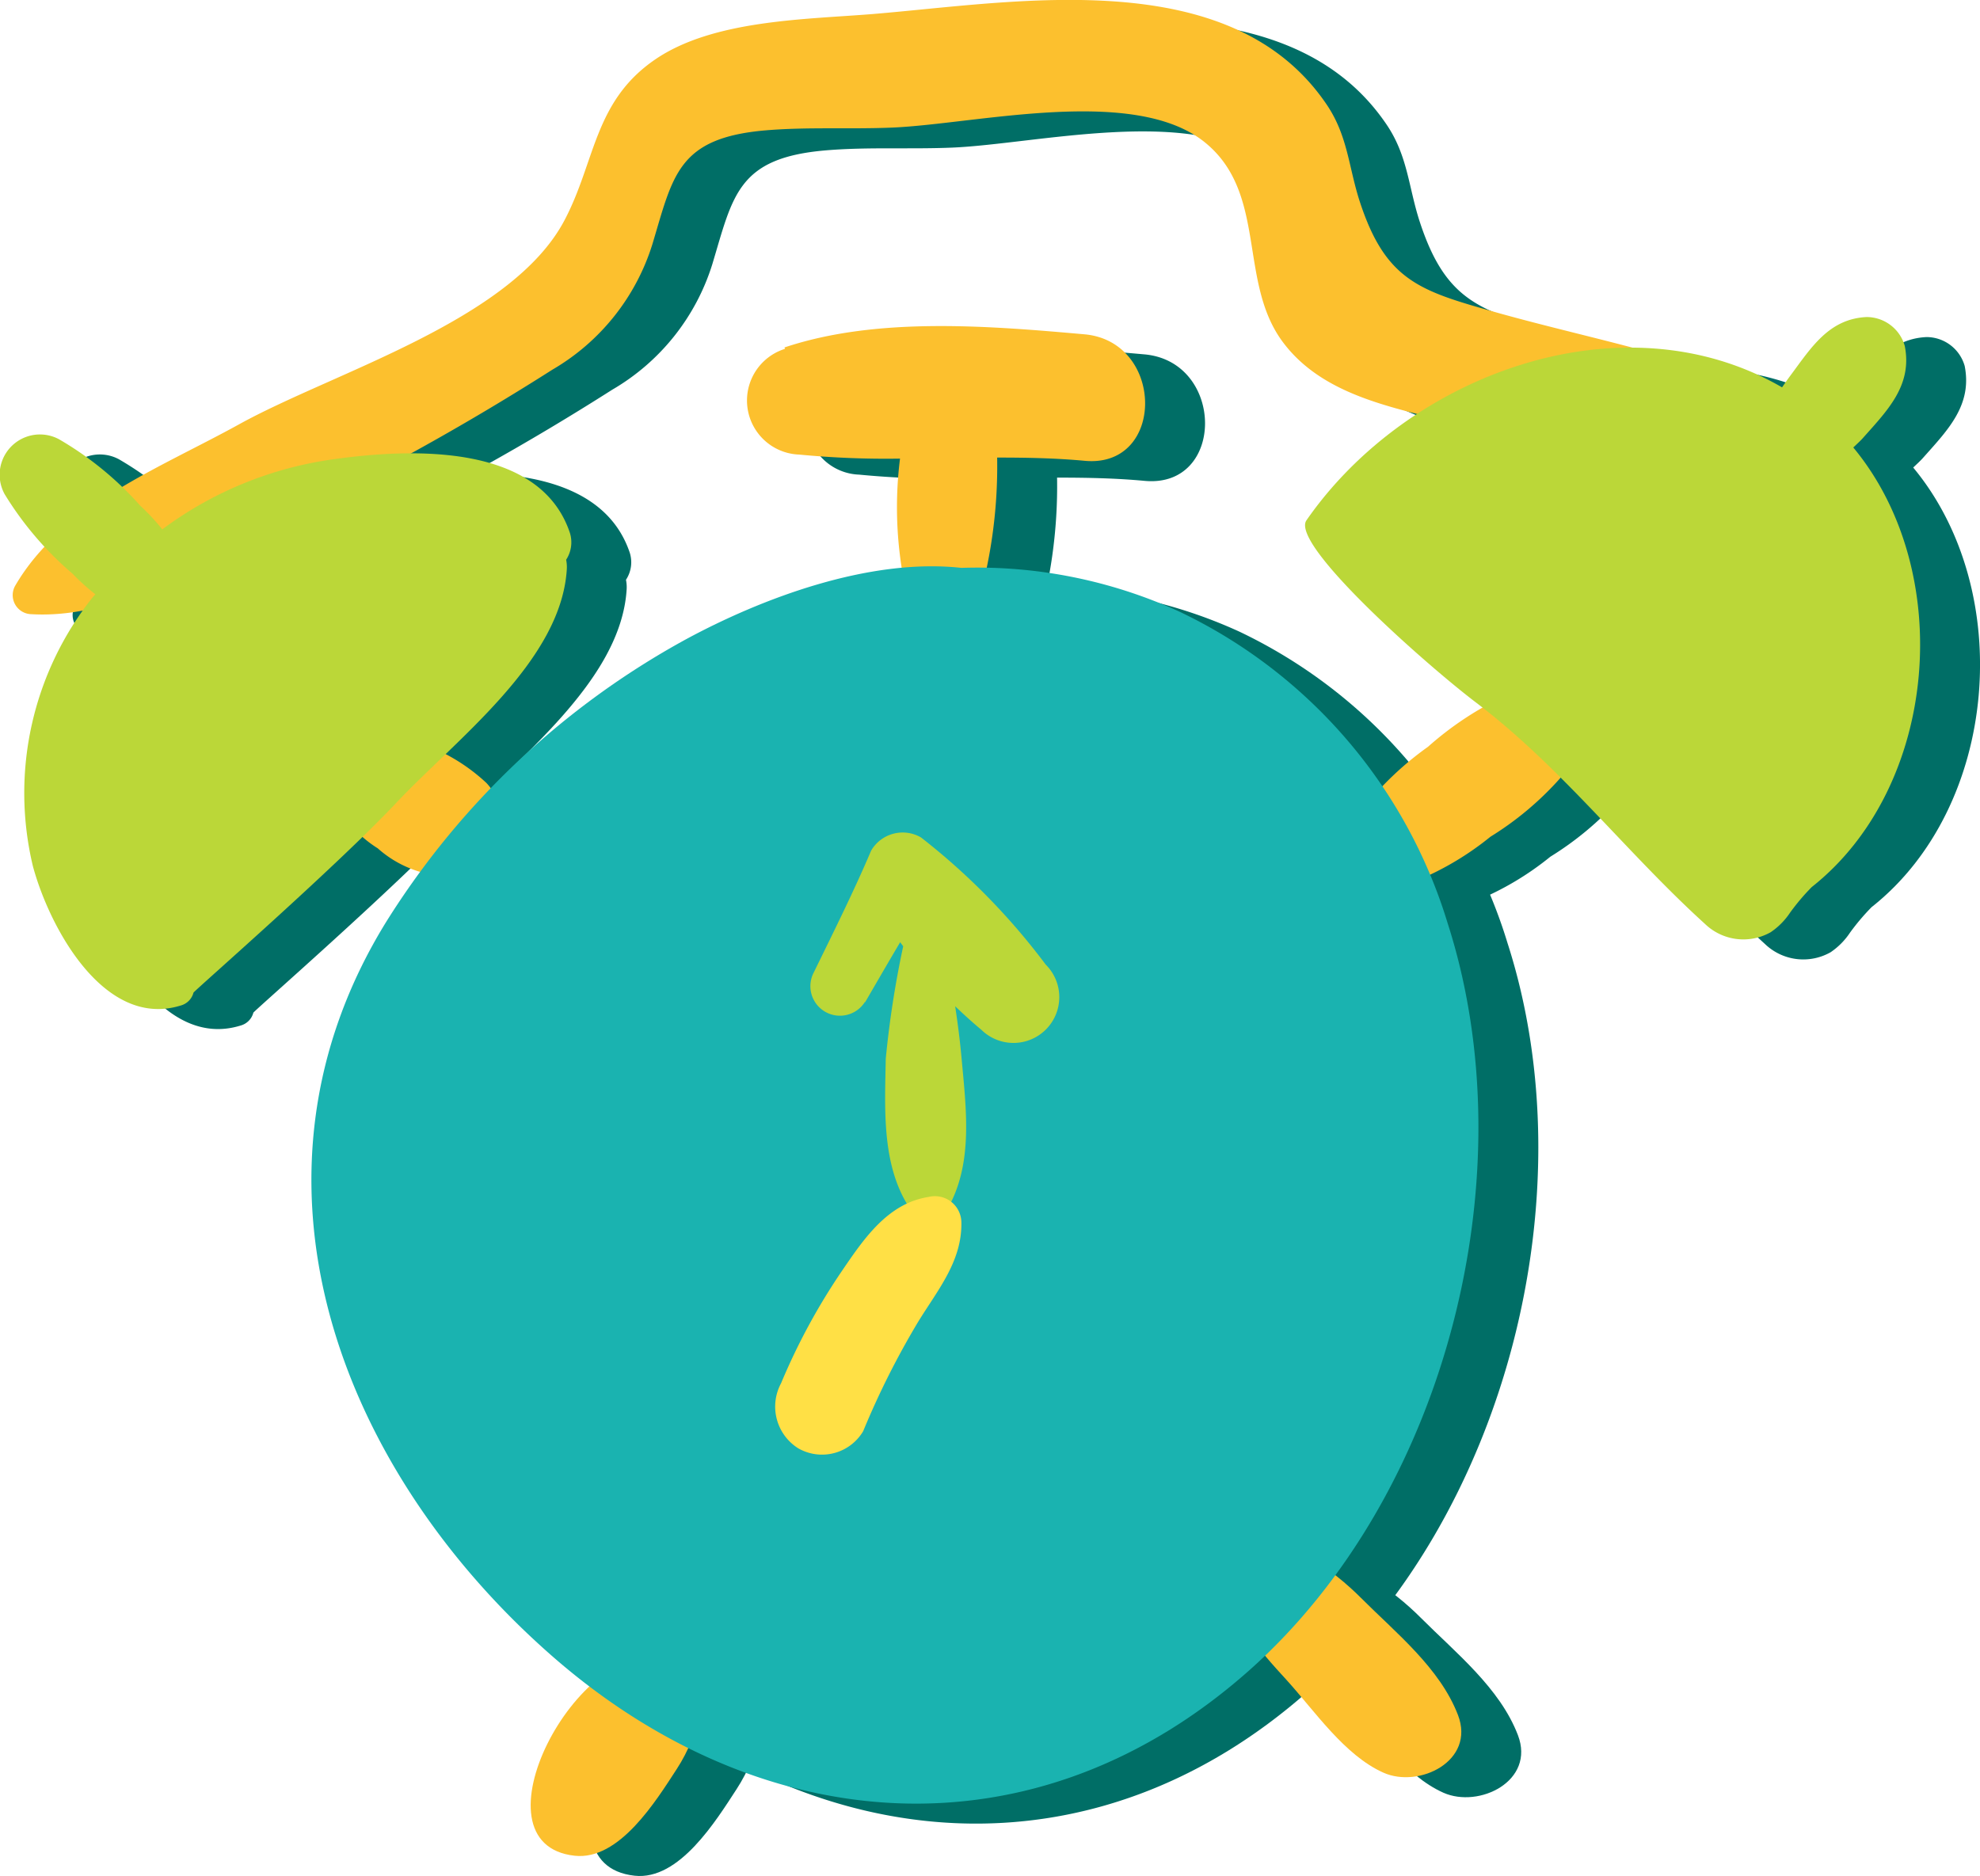 <svg xmlns="http://www.w3.org/2000/svg" width="80.965" height="76.723" viewBox="0 0 80.965 76.723"><defs><style>.a{fill:#006e66;}.b{fill:#fcc02e;}.c{fill:#1ab3b0;}.d{fill:#bbd738;}.e{fill:#ffe045;}</style></defs><g transform="translate(-1342.789 -209.035)"><g transform="translate(1345.239 209.852)"><g transform="translate(0.514)"><path class="a" d="M1459.066,523.741c-3.53-.961-8.052,7.579-3.68,8.056,1.825.2,3.329-2.252,4.176-3.552C1460.469,526.854,1461.3,524.351,1459.066,523.741Z" transform="translate(-1432.399 -455.903)"/><path class="a" d="M1591.229,505.292c-.954-.956-3.646-3.27-4.758-1.16-.919,1.744.633,3.323,1.733,4.536,1.149,1.267,2.367,3.076,3.954,3.784,1.458.65,3.769-.477,3.048-2.357C1594.468,508.167,1592.662,506.728,1591.229,505.292Z" transform="translate(-1536.101 -439.953)"/><path class="a" d="M1507.967,274.3c-3.909-.346-8.484-.728-12.263.538l.024.056a2.213,2.213,0,0,0,.581,4.325,36.965,36.965,0,0,0,4.12.165,15.983,15.983,0,0,0,.462,6.282,1.371,1.371,0,0,0,2.618-.007,20.324,20.324,0,0,0,.892-6.318c1.2,0,2.392.022,3.581.133C1511.289,279.779,1511.266,274.588,1507.967,274.3Z" transform="translate(-1464.14 -260.625)"/><path class="a" d="M1419.892,349.458a7.3,7.3,0,0,0-2.041-1.064,2.006,2.006,0,0,0-2.437,2.451,4.734,4.734,0,0,0,2.018,2.623,4.5,4.5,0,0,0,2.874,1.143,2.275,2.275,0,0,0,2.037-1.379,2.317,2.317,0,0,0-.468-2.439A7.6,7.6,0,0,0,1419.892,349.458Z" transform="translate(-1402.499 -318.774)"/><path class="a" d="M1614.424,342.691a13.259,13.259,0,0,0-3.277,2.143,12.9,12.9,0,0,0-2.714,2.6,1.985,1.985,0,0,0,2.229,2.883,12.1,12.1,0,0,0,3.04-1.806,12.8,12.8,0,0,0,2.776-2.31,2.2,2.2,0,0,0,.321-2.548A2.1,2.1,0,0,0,1614.424,342.691Z" transform="translate(-1553.269 -314.292)"/><path class="a" d="M1429.512,229.434c-3.9-1.96-8.356-2.718-12.54-3.9-3.041-.859-4.435-1.276-5.49-4.491-.463-1.412-.487-2.691-1.352-3.974-3.917-5.811-12.68-4.2-18.558-3.714-2.742.225-6.536.229-8.917,1.865-2.5,1.717-2.432,4.173-3.7,6.572-2.173,4.117-9.435,6.2-13.318,8.351-3.242,1.792-7.235,3.308-9.146,6.6a.779.779,0,0,0,.668,1.157c3.767.219,7.409-2.359,10.655-4.062a104.455,104.455,0,0,0,10.644-5.936,9.049,9.049,0,0,0,4.093-5.134c.846-2.81,1.032-4.348,4.633-4.654,1.718-.146,3.467-.04,5.191-.114,3.425-.147,9.893-1.737,12.778.614,2.555,2.081,1.339,5.694,3.177,8.158,1.712,2.294,4.774,2.714,7.369,3.417,4.183,1.134,8.585,2.56,12.95,2.455C1430.276,232.61,1431.1,230.233,1429.512,229.434Z" transform="translate(-1356.387 -212.781)"/></g><path class="a" d="M1458.91,333.634a20.811,20.811,0,0,0-10.958-12.74,19.854,19.854,0,0,0-8.929-1.795c-3.8-.416-8.2,1.269-11.241,2.911a33.27,33.27,0,0,0-12.26,11.539c-6.48,10.463-1.992,22.341,6.7,29.994,8.569,7.547,19.783,8.452,28.574.644C1458.872,357.012,1462.2,343.868,1458.91,333.634Z" transform="translate(-1399.713 -295.875)"/><path class="a" d="M1515.623,374.343a27.366,27.366,0,0,0-5.1-5.2,1.493,1.493,0,0,0-2.038.54c-.719,1.691-1.54,3.331-2.346,4.983a1.208,1.208,0,0,0,2.088,1.211l.011.008c.477-.82.951-1.642,1.435-2.457.039.057.083.111.122.167a40.479,40.479,0,0,0-.713,4.6c-.037,2.1-.187,4.447,1.051,6.221a.836.836,0,0,0,1.426,0c1.116-1.871.815-4.117.625-6.226-.064-.71-.156-1.43-.264-2.144.351.336.707.661,1.067.959A1.872,1.872,0,0,0,1515.623,374.343Z" transform="translate(-1472.863 -334.899)"/><path class="a" d="M1505.8,437.3c-1.668.26-2.648,1.718-3.536,3.019a25.884,25.884,0,0,0-2.493,4.6,2.014,2.014,0,0,0,.7,2.658,1.956,1.956,0,0,0,2.658-.7,33.55,33.55,0,0,1,2.234-4.45c.8-1.311,1.815-2.488,1.781-4.1A1.083,1.083,0,0,0,1505.8,437.3Z" transform="translate(-1467.836 -388.35)"/><g transform="translate(0 12.964)"><path class="a" d="M1377.332,298.415c-1.228-3.668-6.458-3.464-9.68-3.009a15.2,15.2,0,0,0-6.99,2.867,8.551,8.551,0,0,0-.9-.968,13.507,13.507,0,0,0-3.32-2.717,1.648,1.648,0,0,0-2.228,2.24,13.559,13.559,0,0,0,2.781,3.259,8.773,8.773,0,0,0,.93.84c-.03.039-.066.073-.1.112a12.851,12.851,0,0,0-2.454,11.008c.673,2.506,2.917,6.668,6.043,5.7a.74.74,0,0,0,.524-.526c.008-.057,5.82-5.134,8.28-7.75s6.765-5.807,6.985-9.576a1.5,1.5,0,0,0-.028-.378A1.3,1.3,0,0,0,1377.332,298.415Z" transform="translate(-1354.028 -289.586)"/><path class="a" d="M1621.264,277.6c.146-.141.3-.276.432-.43.992-1.116,1.987-2.128,1.673-3.723a1.624,1.624,0,0,0-1.563-1.183c-1.54.075-2.259,1.247-3.1,2.375-.124.166-.24.334-.355.5-6.542-3.791-15.316-.522-19.448,5.438-.68.982,4.919,5.924,6.942,7.459,3.481,2.64,6.136,6.128,9.355,9.048a2.262,2.262,0,0,0,2.685.339,2.9,2.9,0,0,0,.793-.8,9.141,9.141,0,0,1,.885-1.046C1624.761,291.469,1625.466,282.661,1621.264,277.6Z" transform="translate(-1545.48 -272.26)"/></g></g><g transform="translate(1342.789 209.035)"><g transform="translate(0.514 0)"><path class="b" d="M1447.827,519.994c-3.53-.961-8.052,7.579-3.68,8.056,1.825.2,3.329-2.251,4.176-3.552C1449.229,523.107,1450.064,520.6,1447.827,519.994Z" transform="translate(-1421.16 -452.156)"/><path class="b" d="M1579.99,501.546c-.954-.956-3.646-3.271-4.758-1.16-.919,1.744.632,3.322,1.733,4.535,1.149,1.267,2.367,3.076,3.954,3.783,1.458.65,3.769-.477,3.048-2.357C1583.229,504.421,1581.423,502.982,1579.99,501.546Z" transform="translate(-1524.862 -436.207)"/><path class="b" d="M1496.728,270.551c-3.909-.346-8.484-.728-12.263.538l.024.056a2.213,2.213,0,0,0,.581,4.325,36.965,36.965,0,0,0,4.12.165,15.979,15.979,0,0,0,.462,6.282,1.371,1.371,0,0,0,2.618-.007,20.324,20.324,0,0,0,.892-6.318c1.2,0,2.392.022,3.581.133C1500.05,276.032,1500.026,270.842,1496.728,270.551Z" transform="translate(-1452.901 -256.879)"/><path class="b" d="M1408.653,345.712a7.286,7.286,0,0,0-2.041-1.064,2.006,2.006,0,0,0-2.437,2.451,4.734,4.734,0,0,0,2.018,2.623,4.5,4.5,0,0,0,2.874,1.143,2.275,2.275,0,0,0,2.037-1.379,2.318,2.318,0,0,0-.469-2.439A7.583,7.583,0,0,0,1408.653,345.712Z" transform="translate(-1391.26 -315.028)"/><path class="b" d="M1603.185,338.945a13.251,13.251,0,0,0-3.277,2.143,12.908,12.908,0,0,0-2.714,2.6,1.985,1.985,0,0,0,2.229,2.883,12.1,12.1,0,0,0,3.04-1.806,12.791,12.791,0,0,0,2.776-2.31,2.2,2.2,0,0,0,.322-2.548A2.1,2.1,0,0,0,1603.185,338.945Z" transform="translate(-1542.03 -310.546)"/><path class="b" d="M1418.273,225.688c-3.9-1.96-8.357-2.718-12.54-3.9-3.041-.859-4.435-1.276-5.49-4.491-.463-1.412-.487-2.691-1.352-3.975-3.917-5.811-12.68-4.2-18.558-3.714-2.742.225-6.536.229-8.917,1.865-2.5,1.716-2.432,4.173-3.7,6.572-2.173,4.117-9.435,6.2-13.318,8.35-3.242,1.792-7.235,3.309-9.146,6.6a.779.779,0,0,0,.668,1.158c3.767.219,7.409-2.359,10.655-4.062a104.443,104.443,0,0,0,10.644-5.936,9.049,9.049,0,0,0,4.093-5.135c.846-2.81,1.032-4.347,4.633-4.654,1.718-.146,3.467-.04,5.191-.114,3.425-.147,9.893-1.737,12.778.614,2.555,2.082,1.339,5.695,3.177,8.158,1.712,2.294,4.774,2.713,7.369,3.417,4.183,1.134,8.585,2.56,12.95,2.454C1419.037,228.864,1419.862,226.487,1418.273,225.688Z" transform="translate(-1345.148 -209.035)"/></g><path class="c" d="M1447.671,329.888a20.811,20.811,0,0,0-10.958-12.74,19.854,19.854,0,0,0-8.929-1.795c-3.8-.416-8.2,1.269-11.241,2.911a33.266,33.266,0,0,0-12.26,11.539c-6.48,10.463-1.992,22.341,6.7,29.994,8.569,7.547,19.783,8.452,28.574.644C1447.633,353.266,1450.962,340.122,1447.671,329.888Z" transform="translate(-1388.474 -292.129)"/><path class="d" d="M1504.384,370.6a27.362,27.362,0,0,0-5.1-5.2,1.493,1.493,0,0,0-2.038.54c-.719,1.691-1.54,3.332-2.346,4.983a1.208,1.208,0,0,0,2.088,1.211l.011.008c.477-.821.951-1.642,1.435-2.457.039.057.083.111.123.167a40.432,40.432,0,0,0-.713,4.6c-.037,2.1-.186,4.447,1.052,6.222a.836.836,0,0,0,1.425,0c1.116-1.871.815-4.117.625-6.226-.064-.71-.156-1.43-.264-2.144.351.336.707.661,1.067.959A1.872,1.872,0,0,0,1504.384,370.6Z" transform="translate(-1461.624 -331.152)"/><path class="e" d="M1494.565,433.556c-1.669.26-2.648,1.718-3.536,3.019a25.9,25.9,0,0,0-2.493,4.6,2.014,2.014,0,0,0,.7,2.659,1.956,1.956,0,0,0,2.658-.7,33.564,33.564,0,0,1,2.234-4.45c.8-1.311,1.815-2.488,1.781-4.1A1.083,1.083,0,0,0,1494.565,433.556Z" transform="translate(-1456.597 -384.604)"/><g transform="translate(0 12.964)"><path class="d" d="M1366.093,294.669c-1.227-3.668-6.458-3.464-9.68-3.009a15.2,15.2,0,0,0-6.989,2.866,8.541,8.541,0,0,0-.9-.968,13.5,13.5,0,0,0-3.32-2.717,1.648,1.648,0,0,0-2.228,2.24,13.561,13.561,0,0,0,2.781,3.259,8.766,8.766,0,0,0,.931.84c-.031.039-.066.073-.1.112a12.851,12.851,0,0,0-2.454,11.007c.673,2.506,2.917,6.668,6.043,5.7a.74.74,0,0,0,.524-.527c.008-.057,5.82-5.134,8.28-7.75s6.765-5.807,6.986-9.576a1.489,1.489,0,0,0-.028-.378A1.3,1.3,0,0,0,1366.093,294.669Z" transform="translate(-1342.789 -285.84)"/><path class="d" d="M1610.025,273.85c.145-.141.3-.276.432-.43.992-1.116,1.987-2.128,1.673-3.722a1.624,1.624,0,0,0-1.563-1.183c-1.54.075-2.26,1.247-3.1,2.375-.124.166-.24.334-.355.5-6.542-3.791-15.316-.523-19.448,5.438-.68.982,4.919,5.924,6.942,7.459,3.481,2.64,6.136,6.128,9.355,9.048a2.262,2.262,0,0,0,2.685.339,2.9,2.9,0,0,0,.793-.8,9.139,9.139,0,0,1,.885-1.046C1613.522,287.723,1614.227,278.914,1610.025,273.85Z" transform="translate(-1534.241 -268.513)"/></g></g></g></svg>